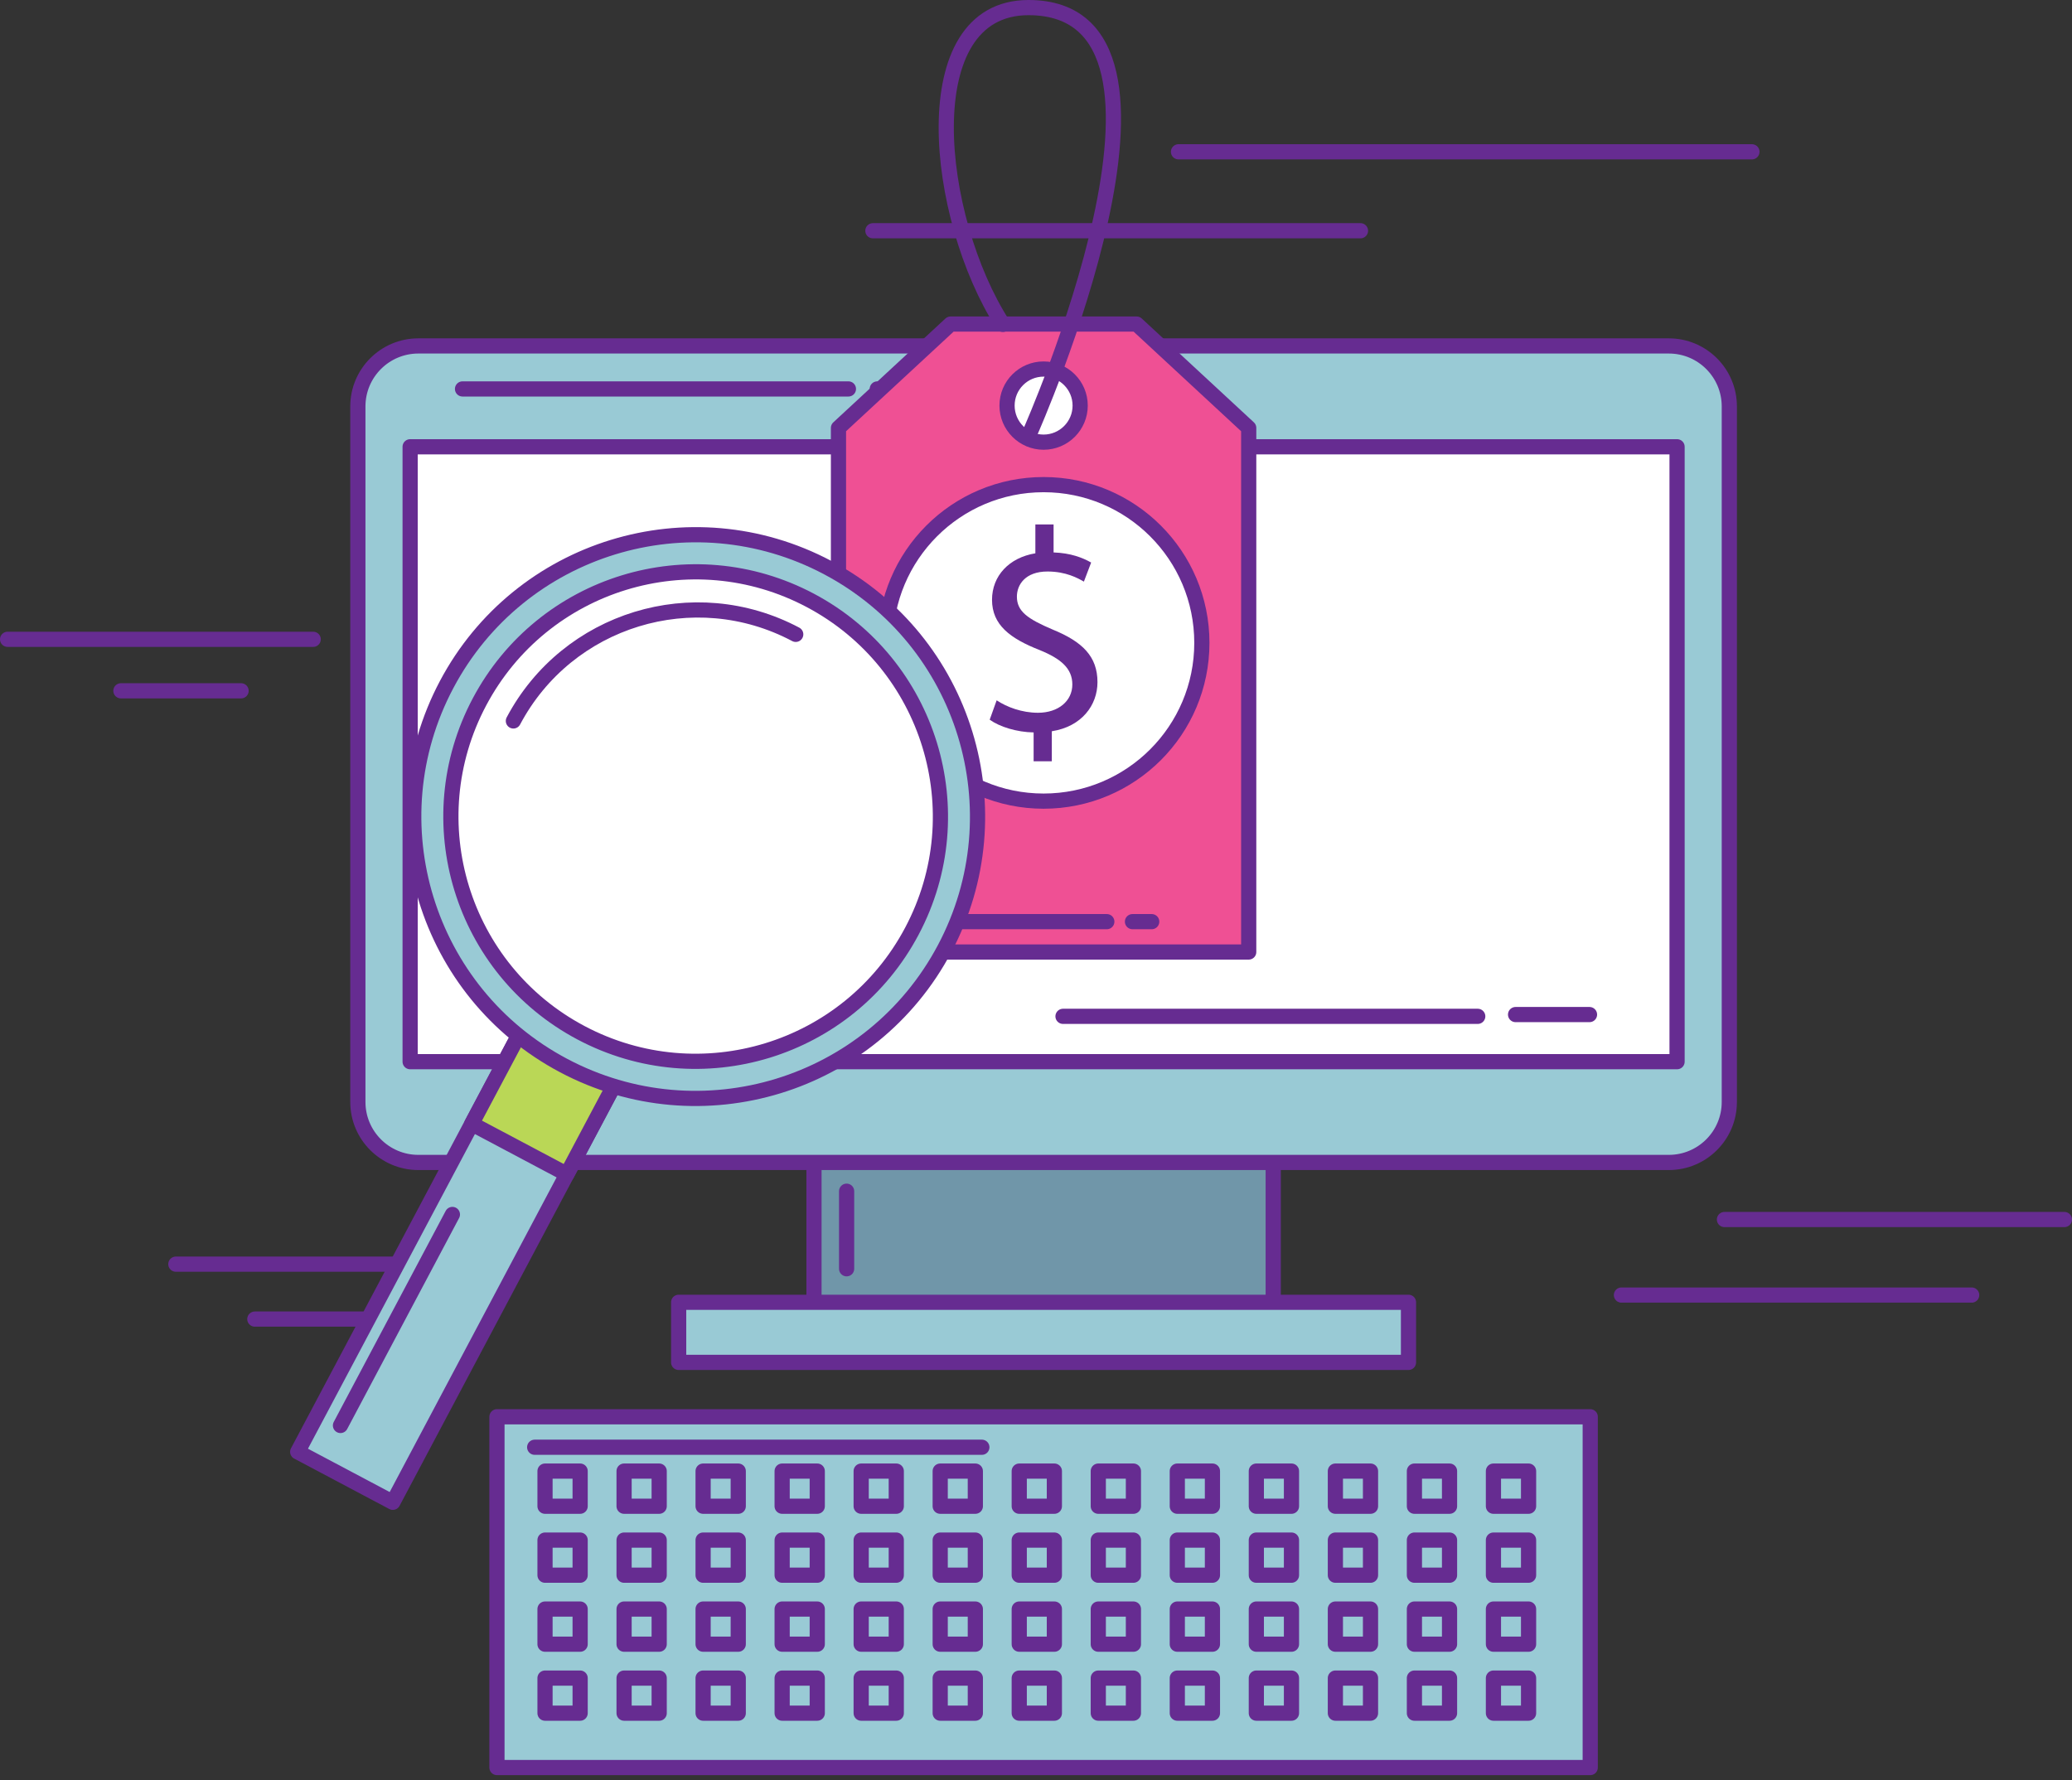<?xml version="1.0" encoding="UTF-8" standalone="no"?><!DOCTYPE svg PUBLIC "-//W3C//DTD SVG 1.1//EN" "http://www.w3.org/Graphics/SVG/1.1/DTD/svg11.dtd"><svg width="100%" height="100%" viewBox="0 0 341 293" version="1.1" xmlns="http://www.w3.org/2000/svg" xmlns:xlink="http://www.w3.org/1999/xlink" xml:space="preserve" xmlns:serif="http://www.serif.com/" style="fill-rule:evenodd;clip-rule:evenodd;stroke-linecap:round;stroke-linejoin:round;stroke-miterlimit:2;"><rect x="0" y="0" width="341" height="293" fill="#333333" stroke="none"/><rect x="133.96" y="184.891" width="75.579" height="30.361" style="fill:#7096a9;fill-rule:nonzero;"/><rect x="133.96" y="184.891" width="75.579" height="30.361" style="fill:none;stroke:#662c91;stroke-width:2.5px;"/><rect x="111.691" y="214.357" width="120.112" height="9.892" style="fill:#99cad5;fill-rule:nonzero;"/><rect x="111.691" y="214.357" width="120.112" height="9.892" style="fill:none;stroke:#662c91;stroke-width:2.5px;"/><path d="M284.603,181.383c-0,5.499 -4.457,9.956 -9.957,9.956l-205.794,0c-5.499,0 -9.956,-4.457 -9.956,-9.956l0,-114.486c0,-5.499 4.457,-9.956 9.956,-9.956l205.794,0c5.5,0 9.957,4.457 9.957,9.956l-0,114.486Z" style="fill:#99cad5;fill-rule:nonzero;"/><path d="M284.603,181.383c-0,5.499 -4.457,9.956 -9.957,9.956l-205.794,0c-5.499,0 -9.956,-4.457 -9.956,-9.956l0,-114.486c0,-5.499 4.457,-9.956 9.956,-9.956l205.794,0c5.5,0 9.957,4.457 9.957,9.956l-0,114.486Z" style="fill:none;stroke:#662c91;stroke-width:2.5px;"/><rect x="67.498" y="73.538" width="208.506" height="101.214" style="fill:#fff;fill-rule:nonzero;"/><rect x="67.498" y="73.538" width="208.506" height="101.214" style="fill:none;stroke:#662c91;stroke-width:2.5px;"/><rect x="81.786" y="233.2" width="179.927" height="57.736" style="fill:#99cad5;fill-rule:nonzero;"/><rect x="81.786" y="233.2" width="179.927" height="57.736" style="fill:none;stroke:#662c91;stroke-width:2.5px;"/><rect x="89.697" y="242.142" width="5.781" height="5.782" style="fill:#99cad5;fill-rule:nonzero;"/><rect x="89.697" y="242.142" width="5.781" height="5.782" style="fill:none;stroke:#662c91;stroke-width:2.5px;"/><rect x="102.709" y="242.142" width="5.776" height="5.782" style="fill:#99cad5;fill-rule:nonzero;"/><rect x="102.709" y="242.142" width="5.776" height="5.782" style="fill:none;stroke:#662c91;stroke-width:2.5px;"/><rect x="115.714" y="242.142" width="5.783" height="5.782" style="fill:#99cad5;fill-rule:nonzero;"/><rect x="115.714" y="242.142" width="5.783" height="5.782" style="fill:none;stroke:#662c91;stroke-width:2.5px;"/><rect x="128.721" y="242.142" width="5.779" height="5.782" style="fill:#99cad5;fill-rule:nonzero;"/><rect x="128.721" y="242.142" width="5.779" height="5.782" style="fill:none;stroke:#662c91;stroke-width:2.5px;"/><rect x="141.728" y="242.142" width="5.777" height="5.782" style="fill:#99cad5;fill-rule:nonzero;"/><rect x="141.728" y="242.142" width="5.777" height="5.782" style="fill:none;stroke:#662c91;stroke-width:2.5px;"/><rect x="154.735" y="242.142" width="5.781" height="5.782" style="fill:#99cad5;fill-rule:nonzero;"/><rect x="154.735" y="242.142" width="5.781" height="5.782" style="fill:none;stroke:#662c91;stroke-width:2.5px;"/><rect x="167.742" y="242.142" width="5.781" height="5.782" style="fill:#99cad5;fill-rule:nonzero;"/><rect x="167.742" y="242.142" width="5.781" height="5.782" style="fill:none;stroke:#662c91;stroke-width:2.5px;"/><rect x="180.75" y="242.142" width="5.781" height="5.782" style="fill:#99cad5;fill-rule:nonzero;"/><rect x="180.75" y="242.142" width="5.781" height="5.782" style="fill:none;stroke:#662c91;stroke-width:2.5px;"/><rect x="193.755" y="242.142" width="5.782" height="5.782" style="fill:#99cad5;fill-rule:nonzero;"/><rect x="193.755" y="242.142" width="5.782" height="5.782" style="fill:none;stroke:#662c91;stroke-width:2.5px;"/><rect x="206.762" y="242.142" width="5.783" height="5.782" style="fill:#99cad5;fill-rule:nonzero;"/><rect x="206.762" y="242.142" width="5.783" height="5.782" style="fill:none;stroke:#662c91;stroke-width:2.5px;"/><rect x="219.771" y="242.142" width="5.781" height="5.782" style="fill:#99cad5;fill-rule:nonzero;"/><rect x="219.771" y="242.142" width="5.781" height="5.782" style="fill:none;stroke:#662c91;stroke-width:2.5px;"/><rect x="232.777" y="242.142" width="5.781" height="5.782" style="fill:#99cad5;fill-rule:nonzero;"/><rect x="232.777" y="242.142" width="5.781" height="5.782" style="fill:none;stroke:#662c91;stroke-width:2.5px;"/><rect x="245.783" y="242.142" width="5.781" height="5.782" style="fill:#99cad5;fill-rule:nonzero;"/><rect x="245.783" y="242.142" width="5.781" height="5.782" style="fill:none;stroke:#662c91;stroke-width:2.5px;"/><rect x="89.697" y="253.496" width="5.781" height="5.781" style="fill:#99cad5;fill-rule:nonzero;"/><rect x="89.697" y="253.496" width="5.781" height="5.781" style="fill:none;stroke:#662c91;stroke-width:2.5px;"/><rect x="102.709" y="253.496" width="5.776" height="5.781" style="fill:#99cad5;fill-rule:nonzero;"/><rect x="102.709" y="253.496" width="5.776" height="5.781" style="fill:none;stroke:#662c91;stroke-width:2.5px;"/><rect x="115.714" y="253.496" width="5.783" height="5.781" style="fill:#99cad5;fill-rule:nonzero;"/><rect x="115.714" y="253.496" width="5.783" height="5.781" style="fill:none;stroke:#662c91;stroke-width:2.5px;"/><rect x="128.721" y="253.496" width="5.779" height="5.781" style="fill:#99cad5;fill-rule:nonzero;"/><rect x="128.721" y="253.496" width="5.779" height="5.781" style="fill:none;stroke:#662c91;stroke-width:2.5px;"/><rect x="141.728" y="253.496" width="5.777" height="5.781" style="fill:#99cad5;fill-rule:nonzero;"/><rect x="141.728" y="253.496" width="5.777" height="5.781" style="fill:none;stroke:#662c91;stroke-width:2.5px;"/><rect x="154.735" y="253.496" width="5.781" height="5.781" style="fill:#99cad5;fill-rule:nonzero;"/><rect x="154.735" y="253.496" width="5.781" height="5.781" style="fill:none;stroke:#662c91;stroke-width:2.5px;"/><rect x="167.742" y="253.496" width="5.781" height="5.781" style="fill:#99cad5;fill-rule:nonzero;"/><rect x="167.742" y="253.496" width="5.781" height="5.781" style="fill:none;stroke:#662c91;stroke-width:2.5px;"/><rect x="180.75" y="253.496" width="5.781" height="5.781" style="fill:#99cad5;fill-rule:nonzero;"/><rect x="180.75" y="253.496" width="5.781" height="5.781" style="fill:none;stroke:#662c91;stroke-width:2.5px;"/><rect x="193.755" y="253.496" width="5.782" height="5.781" style="fill:#99cad5;fill-rule:nonzero;"/><rect x="193.755" y="253.496" width="5.782" height="5.781" style="fill:none;stroke:#662c91;stroke-width:2.5px;"/><rect x="206.762" y="253.496" width="5.783" height="5.781" style="fill:#99cad5;fill-rule:nonzero;"/><rect x="206.762" y="253.496" width="5.783" height="5.781" style="fill:none;stroke:#662c91;stroke-width:2.5px;"/><rect x="219.771" y="253.496" width="5.781" height="5.781" style="fill:#99cad5;fill-rule:nonzero;"/><rect x="219.771" y="253.496" width="5.781" height="5.781" style="fill:none;stroke:#662c91;stroke-width:2.5px;"/><rect x="232.777" y="253.496" width="5.781" height="5.781" style="fill:#99cad5;fill-rule:nonzero;"/><rect x="232.777" y="253.496" width="5.781" height="5.781" style="fill:none;stroke:#662c91;stroke-width:2.5px;"/><rect x="245.783" y="253.496" width="5.781" height="5.781" style="fill:#99cad5;fill-rule:nonzero;"/><rect x="245.783" y="253.496" width="5.781" height="5.781" style="fill:none;stroke:#662c91;stroke-width:2.5px;"/><rect x="89.697" y="264.849" width="5.781" height="5.783" style="fill:#99cad5;fill-rule:nonzero;"/><rect x="89.697" y="264.849" width="5.781" height="5.783" style="fill:none;stroke:#662c91;stroke-width:2.5px;"/><rect x="102.709" y="264.849" width="5.776" height="5.783" style="fill:#99cad5;fill-rule:nonzero;"/><rect x="102.709" y="264.849" width="5.776" height="5.783" style="fill:none;stroke:#662c91;stroke-width:2.5px;"/><rect x="115.714" y="264.849" width="5.783" height="5.783" style="fill:#99cad5;fill-rule:nonzero;"/><rect x="115.714" y="264.849" width="5.783" height="5.783" style="fill:none;stroke:#662c91;stroke-width:2.5px;"/><rect x="128.721" y="264.849" width="5.779" height="5.783" style="fill:#99cad5;fill-rule:nonzero;"/><rect x="128.721" y="264.849" width="5.779" height="5.783" style="fill:none;stroke:#662c91;stroke-width:2.5px;"/><rect x="141.728" y="264.849" width="5.777" height="5.783" style="fill:#99cad5;fill-rule:nonzero;"/><rect x="141.728" y="264.849" width="5.777" height="5.783" style="fill:none;stroke:#662c91;stroke-width:2.5px;"/><rect x="154.735" y="264.849" width="5.781" height="5.783" style="fill:#99cad5;fill-rule:nonzero;"/><rect x="154.735" y="264.849" width="5.781" height="5.783" style="fill:none;stroke:#662c91;stroke-width:2.5px;"/><rect x="167.742" y="264.849" width="5.781" height="5.783" style="fill:#99cad5;fill-rule:nonzero;"/><rect x="167.742" y="264.849" width="5.781" height="5.783" style="fill:none;stroke:#662c91;stroke-width:2.5px;"/><rect x="180.75" y="264.849" width="5.781" height="5.783" style="fill:#99cad5;fill-rule:nonzero;"/><rect x="180.75" y="264.849" width="5.781" height="5.783" style="fill:none;stroke:#662c91;stroke-width:2.5px;"/><rect x="193.755" y="264.849" width="5.782" height="5.783" style="fill:#99cad5;fill-rule:nonzero;"/><rect x="193.755" y="264.849" width="5.782" height="5.783" style="fill:none;stroke:#662c91;stroke-width:2.5px;"/><rect x="206.762" y="264.849" width="5.783" height="5.783" style="fill:#99cad5;fill-rule:nonzero;"/><rect x="206.762" y="264.849" width="5.783" height="5.783" style="fill:none;stroke:#662c91;stroke-width:2.5px;"/><rect x="219.771" y="264.849" width="5.781" height="5.783" style="fill:#99cad5;fill-rule:nonzero;"/><rect x="219.771" y="264.849" width="5.781" height="5.783" style="fill:none;stroke:#662c91;stroke-width:2.5px;"/><rect x="232.777" y="264.849" width="5.781" height="5.783" style="fill:#99cad5;fill-rule:nonzero;"/><rect x="232.777" y="264.849" width="5.781" height="5.783" style="fill:none;stroke:#662c91;stroke-width:2.5px;"/><rect x="245.783" y="264.849" width="5.781" height="5.783" style="fill:#99cad5;fill-rule:nonzero;"/><rect x="245.783" y="264.849" width="5.781" height="5.783" style="fill:none;stroke:#662c91;stroke-width:2.5px;"/><rect x="89.697" y="276.213" width="5.781" height="5.772" style="fill:#99cad5;fill-rule:nonzero;"/><rect x="89.697" y="276.213" width="5.781" height="5.772" style="fill:none;stroke:#662c91;stroke-width:2.5px;"/><rect x="102.709" y="276.213" width="5.776" height="5.772" style="fill:#99cad5;fill-rule:nonzero;"/><rect x="102.709" y="276.213" width="5.776" height="5.772" style="fill:none;stroke:#662c91;stroke-width:2.5px;"/><rect x="115.714" y="276.213" width="5.783" height="5.772" style="fill:#99cad5;fill-rule:nonzero;"/><rect x="115.714" y="276.213" width="5.783" height="5.772" style="fill:none;stroke:#662c91;stroke-width:2.5px;"/><rect x="128.721" y="276.213" width="5.779" height="5.772" style="fill:#99cad5;fill-rule:nonzero;"/><rect x="128.721" y="276.213" width="5.779" height="5.772" style="fill:none;stroke:#662c91;stroke-width:2.5px;"/><rect x="141.728" y="276.213" width="5.777" height="5.772" style="fill:#99cad5;fill-rule:nonzero;"/><rect x="141.728" y="276.213" width="5.777" height="5.772" style="fill:none;stroke:#662c91;stroke-width:2.5px;"/><rect x="154.735" y="276.213" width="5.781" height="5.772" style="fill:#99cad5;fill-rule:nonzero;"/><rect x="154.735" y="276.213" width="5.781" height="5.772" style="fill:none;stroke:#662c91;stroke-width:2.5px;"/><rect x="167.742" y="276.213" width="5.781" height="5.772" style="fill:#99cad5;fill-rule:nonzero;"/><rect x="167.742" y="276.213" width="5.781" height="5.772" style="fill:none;stroke:#662c91;stroke-width:2.5px;"/><rect x="180.75" y="276.213" width="5.781" height="5.772" style="fill:#99cad5;fill-rule:nonzero;"/><rect x="180.75" y="276.213" width="5.781" height="5.772" style="fill:none;stroke:#662c91;stroke-width:2.5px;"/><rect x="193.755" y="276.213" width="5.782" height="5.772" style="fill:#99cad5;fill-rule:nonzero;"/><rect x="193.755" y="276.213" width="5.782" height="5.772" style="fill:none;stroke:#662c91;stroke-width:2.5px;"/><rect x="206.762" y="276.213" width="5.783" height="5.772" style="fill:#99cad5;fill-rule:nonzero;"/><rect x="206.762" y="276.213" width="5.783" height="5.772" style="fill:none;stroke:#662c91;stroke-width:2.5px;"/><rect x="219.771" y="276.213" width="5.781" height="5.772" style="fill:#99cad5;fill-rule:nonzero;"/><rect x="219.771" y="276.213" width="5.781" height="5.772" style="fill:none;stroke:#662c91;stroke-width:2.5px;"/><rect x="232.777" y="276.213" width="5.781" height="5.772" style="fill:#99cad5;fill-rule:nonzero;"/><rect x="232.777" y="276.213" width="5.781" height="5.772" style="fill:none;stroke:#662c91;stroke-width:2.5px;"/><rect x="245.783" y="276.213" width="5.781" height="5.772" style="fill:#99cad5;fill-rule:nonzero;"/><rect x="245.783" y="276.213" width="5.781" height="5.772" style="fill:none;stroke:#662c91;stroke-width:2.5px;"/><path d="M76.119,64.019l63.509,0" style="fill:none;stroke:#662c91;stroke-width:2.5px;"/><path d="M144.378,64.019l7.417,0" style="fill:none;stroke:#662c91;stroke-width:2.5px;"/><path d="M174.945,167.288l68.254,0" style="fill:none;stroke:#662c91;stroke-width:2.5px;"/><path d="M249.427,166.997l12.166,0" style="fill:none;stroke:#662c91;stroke-width:2.5px;"/><path d="M139.332,196.071l0,12.768" style="fill:none;stroke:#662c91;stroke-width:2.5px;"/><path d="M87.994,238.216l73.596,0" style="fill:none;stroke:#662c91;stroke-width:2.5px;"/><path d="M143.657,37.982l80.245,-0" style="fill:none;fill-rule:nonzero;"/><path d="M143.657,37.982l80.245,-0" style="fill:none;stroke:#662c91;stroke-width:2.5px;"/><path d="M193.951,24.986l94.373,0" style="fill:none;fill-rule:nonzero;"/><path d="M193.951,24.986l94.373,0" style="fill:none;stroke:#662c91;stroke-width:2.5px;"/><path d="M266.849,213.166l57.641,0" style="fill:none;fill-rule:nonzero;"/><path d="M266.849,213.166l57.641,0" style="fill:none;stroke:#662c91;stroke-width:2.5px;"/><path d="M283.802,200.733l55.947,0" style="fill:none;fill-rule:nonzero;"/><path d="M283.802,200.733l55.947,0" style="fill:none;stroke:#662c91;stroke-width:2.5px;"/><path d="M28.941,208.08l51.989,0" style="fill:none;fill-rule:nonzero;"/><path d="M28.941,208.08l51.989,0" style="fill:none;stroke:#662c91;stroke-width:2.5px;"/><path d="M41.938,217.121l35.602,0" style="fill:none;fill-rule:nonzero;"/><path d="M41.938,217.121l35.602,0" style="fill:none;stroke:#662c91;stroke-width:2.5px;"/><path d="M19.899,113.707l19.778,0" style="fill:none;fill-rule:nonzero;"/><path d="M19.899,113.707l19.778,0" style="fill:none;stroke:#662c91;stroke-width:2.5px;"/><path d="M1.25,105.23l50.294,0" style="fill:none;fill-rule:nonzero;"/><path d="M1.25,105.23l50.294,0" style="fill:none;stroke:#662c91;stroke-width:2.5px;"/><path d="M156.447,53.341l-18.455,17.093l0,86.266l67.515,0l0,-86.266l-18.451,-17.093l-30.609,0Z" style="fill:#ef5094;fill-rule:nonzero;"/><path d="M156.447,53.341l-18.455,17.093l0,86.266l67.515,0l0,-86.266l-18.451,-17.093l-30.609,0Z" style="fill:none;stroke:#662c91;stroke-width:2.5px;"/><path d="M197.797,105.813c-0,14.386 -11.661,26.053 -26.047,26.053c-14.387,0 -26.049,-11.667 -26.049,-26.053c0,-14.387 11.662,-26.044 26.049,-26.044c14.386,0 26.047,11.657 26.047,26.044Z" style="fill:#fff;fill-rule:nonzero;"/><path d="M197.797,105.813c-0,14.386 -11.661,26.053 -26.047,26.053c-14.387,0 -26.049,-11.667 -26.049,-26.053c0,-14.387 11.662,-26.044 26.049,-26.044c14.386,0 26.047,11.657 26.047,26.044Z" style="fill:none;stroke:#662c91;stroke-width:2.5px;"/><path d="M170.109,125.311l-0,-4.753c-2.754,-0.049 -5.561,-0.904 -7.229,-2.097l1.145,-3.188c1.662,1.101 4.135,2.048 6.799,2.048c3.371,0 5.656,-1.951 5.656,-4.66c-0,-2.616 -1.851,-4.229 -5.373,-5.658c-4.846,-1.902 -7.844,-4.135 -7.844,-8.278c0,-3.939 2.807,-6.94 7.133,-7.651l-0,-4.754l2.998,0l-0,4.611c2.809,0.096 4.75,0.854 6.182,1.662l-1.194,3.14c-0.998,-0.571 -2.947,-1.664 -5.988,-1.664c-3.662,0 -5.039,2.187 -5.039,4.135c-0,2.423 1.758,3.663 5.895,5.422c4.894,2 7.367,4.424 7.367,8.653c0,3.809 -2.612,7.325 -7.514,8.083l-0,4.949l-2.994,0Z" style="fill:#662c91;fill-rule:nonzero;"/><path d="M177.769,66.755c-0,3.328 -2.697,6.024 -6.019,6.024c-3.321,0 -6.016,-2.696 -6.016,-6.024c-0,-3.323 2.695,-6.013 6.016,-6.013c3.322,0 6.019,2.69 6.019,6.013Z" style="fill:#fff;fill-rule:nonzero;"/><path d="M177.769,66.755c-0,3.328 -2.697,6.024 -6.019,6.024c-3.321,0 -6.016,-2.696 -6.016,-6.024c-0,-3.323 2.695,-6.013 6.016,-6.013c3.322,0 6.019,2.69 6.019,6.013Z" style="fill:none;stroke:#662c91;stroke-width:2.5px;"/><path d="M169.582,71.056c0,0 30.945,-69.806 -0.315,-69.806c-19.224,0 -15.47,34.637 -4.217,52.145" style="fill:none;stroke:#662c91;stroke-width:2.5px;"/><path d="M144.377,151.703l37.777,0" style="fill:none;fill-rule:nonzero;"/><path d="M144.377,151.703l37.777,0" style="fill:none;stroke:#662c91;stroke-width:2.5px;"/><path d="M186.379,151.703l3.164,0" style="fill:none;fill-rule:nonzero;"/><path d="M186.379,151.703l3.164,0" style="fill:none;stroke:#662c91;stroke-width:2.5px;"/><path d="M64.651,247.278l-15.658,-8.303l39.154,-73.806l15.651,8.301l-39.147,73.808Z" style="fill:#99cad5;fill-rule:nonzero;"/><path d="M64.651,247.278l-15.658,-8.303l39.154,-73.806l15.651,8.301l-39.147,73.808Z" style="fill:none;stroke:#662c91;stroke-width:2.5px;"/><path d="M93.291,193.279l-15.655,-8.305l10.511,-19.805l15.651,8.301l-10.507,19.809Z" style="fill:#bad756;fill-rule:nonzero;"/><path d="M93.291,193.279l-15.655,-8.305l10.511,-19.805l15.651,8.301l-10.507,19.809Z" style="fill:none;stroke:#662c91;stroke-width:2.5px;stroke-linecap:butt;stroke-linejoin:miter;"/><path d="M155.465,156.14c-12.002,22.639 -40.086,31.251 -62.715,19.244c-22.629,-11.999 -31.245,-40.078 -19.242,-62.714c11.999,-22.625 40.08,-31.244 62.713,-19.241c22.63,12.003 31.248,40.085 19.244,62.711Z" style="fill:#99cad5;fill-rule:nonzero;"/><path d="M155.465,156.14c-12.002,22.639 -40.086,31.251 -62.715,19.244c-22.629,-11.999 -31.245,-40.078 -19.242,-62.714c11.999,-22.625 40.08,-31.244 62.713,-19.241c22.63,12.003 31.248,40.085 19.244,62.711Z" style="fill:none;stroke:#662c91;stroke-width:2.5px;"/><path d="M150.07,153.278c-10.42,19.652 -34.807,27.134 -54.457,16.711c-19.652,-10.424 -27.125,-34.804 -16.705,-54.453c10.422,-19.648 34.801,-27.134 54.451,-16.712c19.652,10.424 27.135,34.81 16.711,54.454Z" style="fill:#fff;fill-rule:nonzero;"/><path d="M150.07,153.278c-10.42,19.652 -34.807,27.134 -54.457,16.711c-19.652,-10.424 -27.125,-34.804 -16.705,-54.453c10.422,-19.648 34.801,-27.134 54.451,-16.712c19.652,10.424 27.135,34.81 16.711,54.454Z" style="fill:none;stroke:#662c91;stroke-width:2.5px;"/><path d="M84.49,118.667c8.89,-16.769 29.699,-23.148 46.467,-14.253" style="fill:#fff;fill-rule:nonzero;"/><path d="M84.49,118.667c8.89,-16.769 29.699,-23.148 46.467,-14.253" style="fill:none;stroke:#662c91;stroke-width:2.5px;"/><path d="M56.033,234.632l18.421,-34.733" style="fill:none;stroke:#662c91;stroke-width:2.5px;"/></svg>